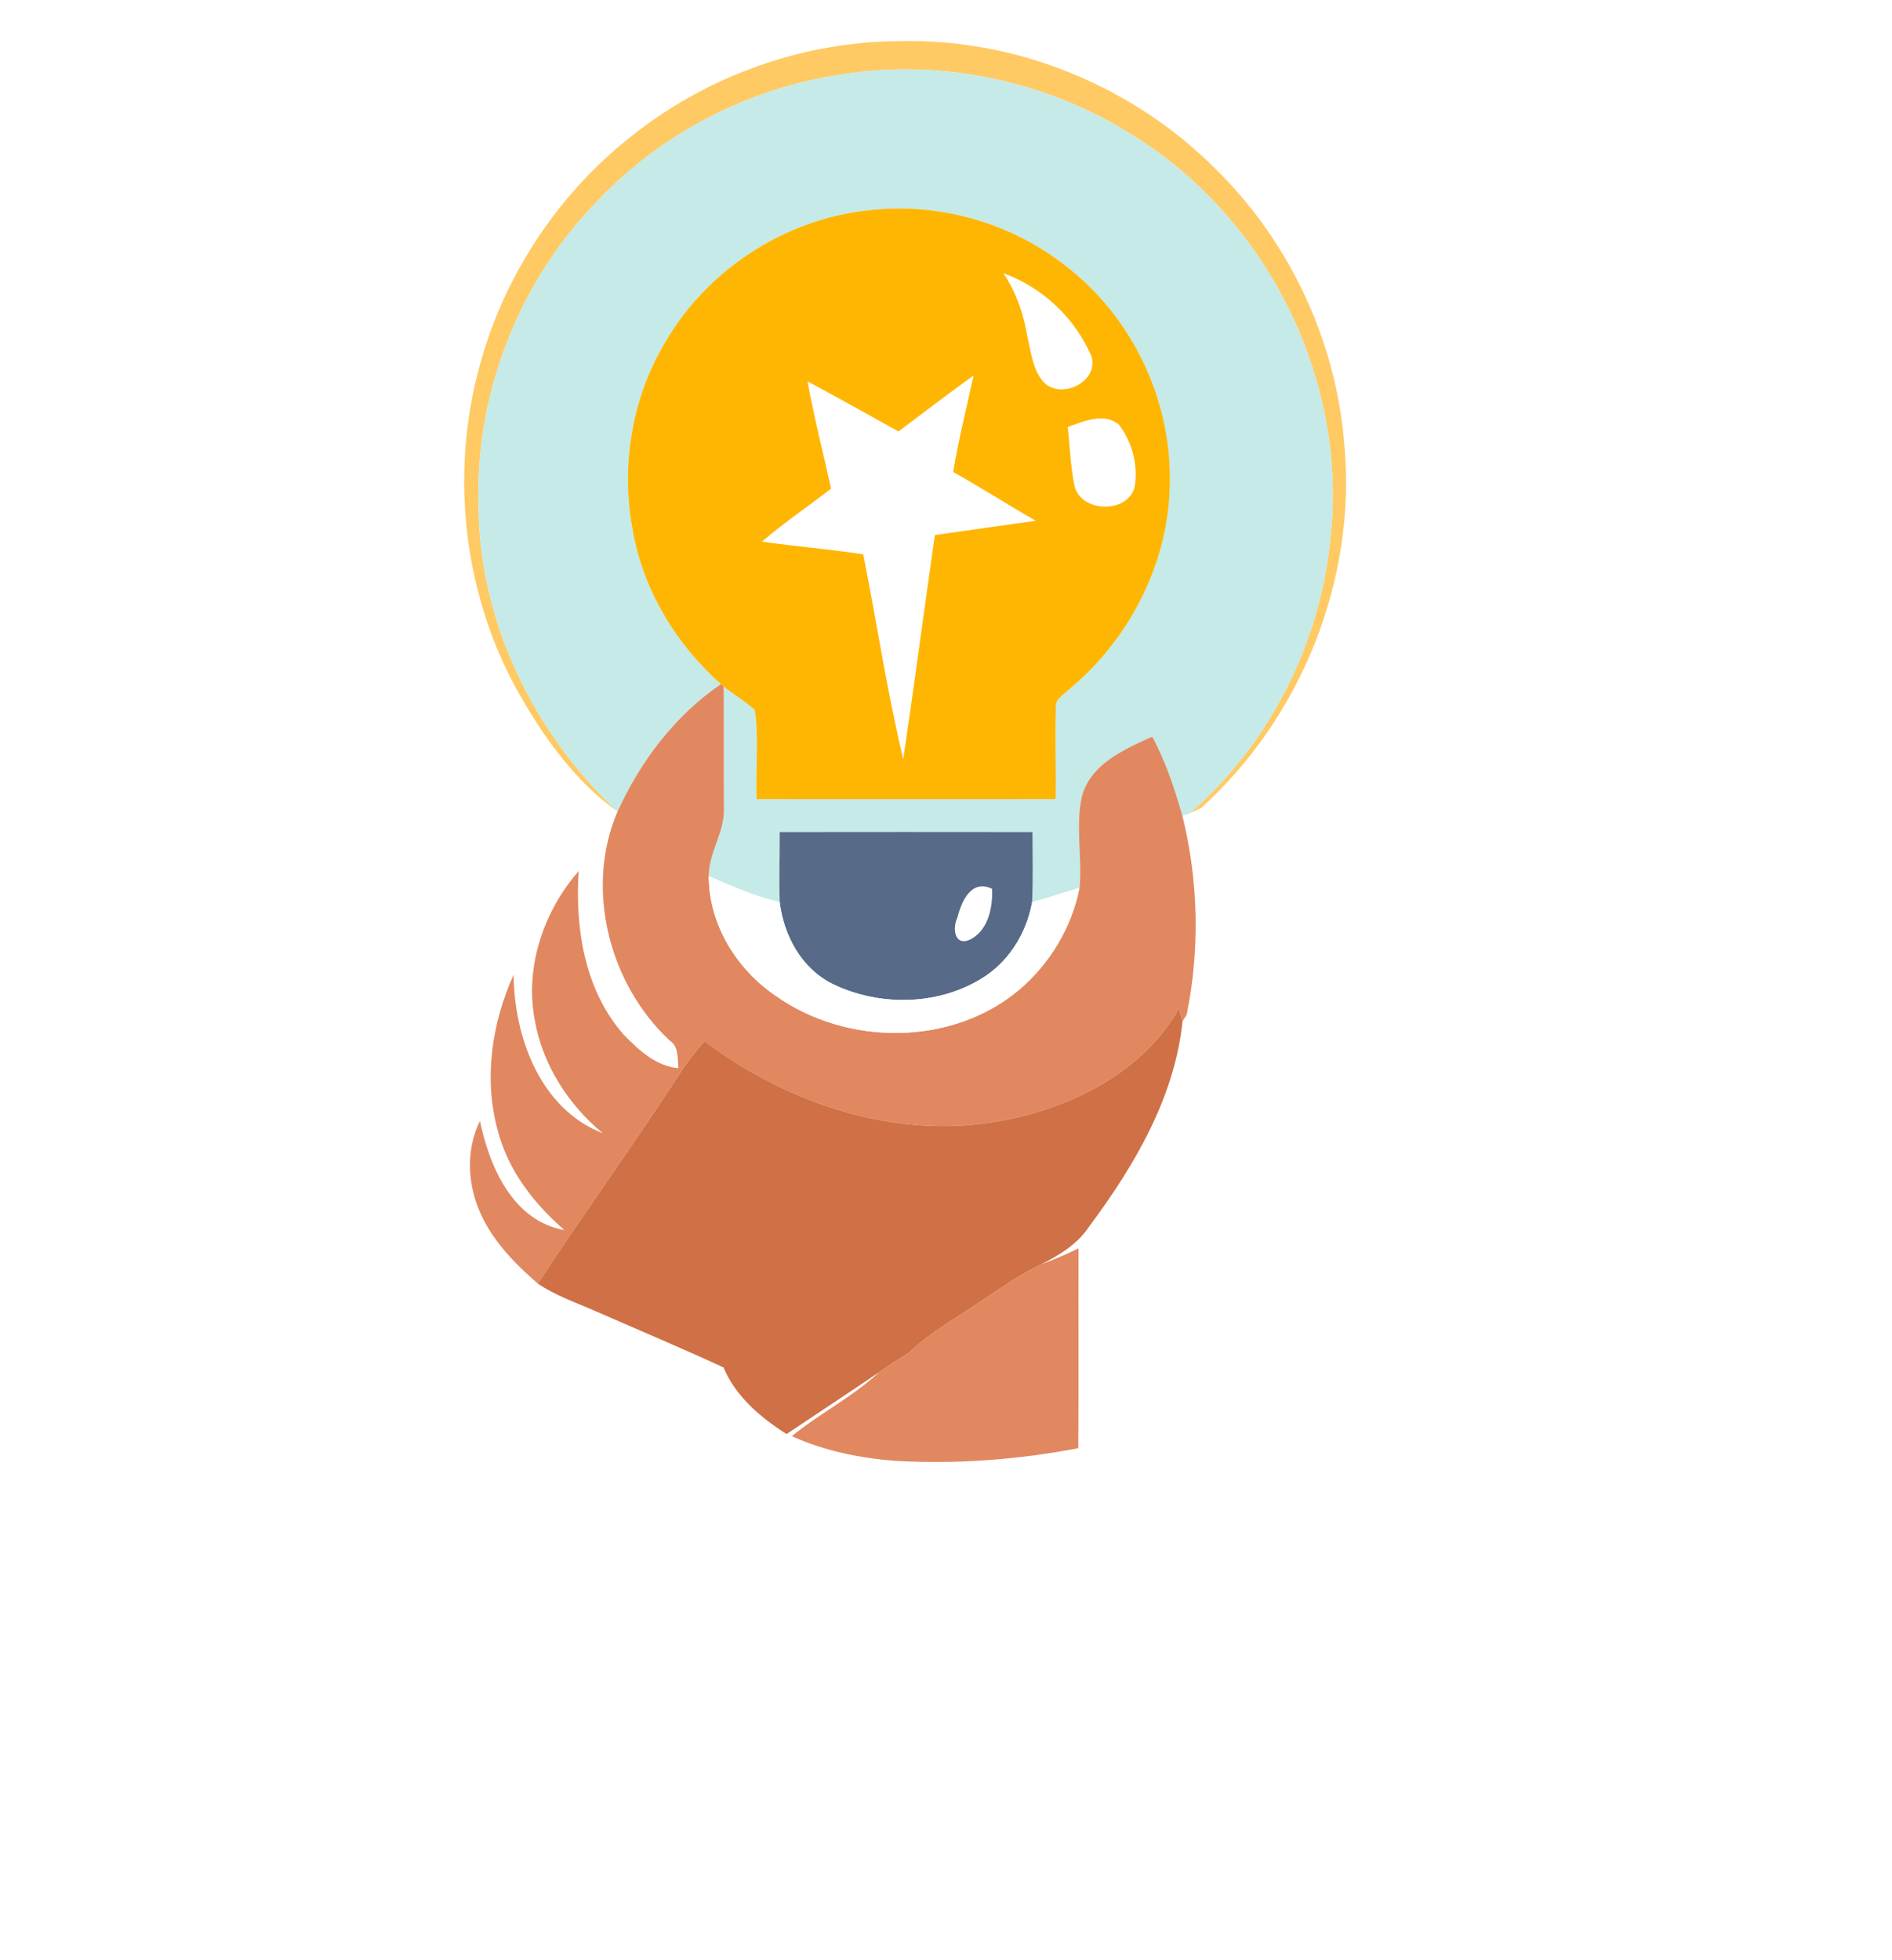 <?xml version="1.0" encoding="UTF-8" ?>
<!DOCTYPE svg PUBLIC "-//W3C//DTD SVG 1.1//EN" "http://www.w3.org/Graphics/SVG/1.1/DTD/svg11.dtd">
<svg width="332pt" height="344pt" viewBox="0 0 332 344" version="1.1" xmlns="http://www.w3.org/2000/svg">
<path fill="#ffffff" d=" M 0.00 0.00 L 332.00 0.00 L 332.00 344.00 L 0.00 344.00 L 0.00 0.00 Z" />
<path fill="#ffca63" d=" M 110.94 23.79 C 124.21 13.26 141.04 7.24 158.01 7.22 C 178.48 6.74 198.92 15.17 213.33 29.68 C 226.27 42.36 234.42 59.79 235.89 77.85 C 238.12 101.54 228.41 125.86 210.78 141.77 C 210.27 142.02 209.24 142.51 208.72 142.75 C 222.66 130.71 231.55 113.12 233.42 94.82 C 236.68 67.16 222.62 38.58 199.02 23.90 C 184.05 14.33 165.56 10.27 147.98 13.02 C 131.28 15.39 115.46 23.66 104.05 36.09 C 90.73 50.14 83.33 69.61 83.97 88.96 C 84.15 109.21 93.70 128.68 108.36 142.42 C 100.64 136.93 95.03 128.85 90.47 120.65 C 80.86 102.89 78.87 81.30 84.79 62.03 C 89.32 47.01 98.59 33.46 110.94 23.79 Z" />
<path fill="#c5eae7" d=" M 147.98 13.02 C 165.56 10.27 184.05 14.33 199.02 23.90 C 222.62 38.58 236.68 67.16 233.42 94.82 C 231.55 113.12 222.66 130.71 208.72 142.75 C 208.41 142.86 207.79 143.06 207.48 143.16 C 206.11 138.39 204.56 133.64 202.19 129.27 C 197.26 131.50 191.34 134.06 189.83 139.82 C 188.69 145.07 189.92 150.48 189.43 155.79 C 186.67 156.67 183.90 157.52 181.11 158.31 C 181.30 154.21 181.18 150.11 181.18 146.01 C 166.39 145.99 151.61 145.99 136.82 146.01 C 136.83 150.11 136.70 154.21 136.82 158.32 C 132.49 157.30 128.42 155.52 124.37 153.74 C 124.38 149.61 127.13 146.10 127.03 141.98 C 126.98 134.82 127.04 127.66 126.99 120.50 C 128.78 121.89 130.75 123.06 132.45 124.58 C 133.22 129.73 132.53 135.02 132.77 140.23 C 150.26 140.24 167.74 140.25 185.23 140.23 C 185.33 134.84 185.10 129.44 185.28 124.06 C 185.12 122.73 186.49 122.07 187.25 121.25 C 198.31 112.29 205.40 98.32 205.28 84.01 C 205.36 69.69 198.47 55.51 187.13 46.76 C 177.88 39.43 165.82 35.76 154.05 36.75 C 138.84 37.80 124.47 46.78 116.79 59.94 C 110.86 69.78 108.89 81.81 111.03 93.07 C 112.85 103.52 118.61 113.05 126.51 120.05 C 118.42 125.58 112.39 133.57 108.36 142.42 C 93.70 128.68 84.15 109.21 83.97 88.96 C 83.33 69.61 90.73 50.14 104.05 36.09 C 115.46 23.66 131.28 15.39 147.98 13.02 Z" />
<path fill="#ffb602" d=" M 116.79 59.94 C 124.47 46.78 138.84 37.80 154.05 36.75 C 165.82 35.76 177.88 39.43 187.13 46.76 C 198.47 55.51 205.36 69.69 205.28 84.01 C 205.40 98.32 198.31 112.29 187.25 121.25 C 186.49 122.07 185.12 122.73 185.28 124.06 C 185.10 129.44 185.33 134.84 185.23 140.23 C 167.74 140.25 150.26 140.24 132.77 140.23 C 132.53 135.02 133.22 129.73 132.45 124.58 C 130.75 123.06 128.78 121.89 126.99 120.50 C 126.87 120.39 126.63 120.16 126.51 120.05 C 118.61 113.05 112.85 103.52 111.03 93.07 C 108.89 81.81 110.86 69.78 116.79 59.94 Z" />
<path fill="#ffffff" d=" M 176.05 47.94 C 182.90 50.40 188.63 55.80 191.50 62.47 C 192.88 66.78 186.73 70.01 183.48 67.39 C 181.24 65.27 180.98 62.00 180.30 59.17 C 179.63 55.18 178.35 51.29 176.05 47.94 Z" />
<path fill="#ffffff" d=" M 141.69 66.93 C 147.06 69.77 152.34 72.78 157.66 75.71 C 162.04 72.43 166.39 69.09 170.84 65.89 C 169.62 71.53 168.20 77.13 167.26 82.83 C 172.17 85.57 176.90 88.61 181.78 91.41 C 175.86 92.17 169.96 93.08 164.05 93.89 C 162.15 107.00 160.45 120.13 158.50 133.23 C 155.65 121.36 153.86 109.25 151.48 97.28 C 145.57 96.37 139.61 95.90 133.70 95.05 C 137.56 91.72 141.81 88.88 145.83 85.75 C 144.45 79.47 142.86 73.25 141.69 66.93 Z" />
<path fill="#ffffff" d=" M 187.36 74.93 C 190.14 73.95 193.78 72.30 196.36 74.55 C 198.62 77.49 199.67 81.41 199.16 85.09 C 198.33 90.32 189.32 90.07 188.50 84.99 C 187.83 81.68 187.74 78.28 187.36 74.93 Z" />
<path fill="#e18861" d=" M 126.51 120.05 C 126.63 120.16 126.87 120.39 126.99 120.50 C 127.04 127.66 126.98 134.82 127.03 141.98 C 127.13 146.10 124.38 149.61 124.37 153.74 C 124.38 162.21 129.24 170.09 136.15 174.77 C 148.58 183.55 166.92 183.65 178.77 173.75 C 184.19 169.18 188.06 162.75 189.43 155.79 C 189.92 150.48 188.69 145.07 189.83 139.82 C 191.34 134.06 197.26 131.50 202.19 129.27 C 204.56 133.64 206.11 138.39 207.48 143.16 C 210.30 154.56 210.58 166.58 208.23 178.08 C 208.05 178.37 207.68 178.94 207.50 179.22 C 207.33 178.67 207.01 177.57 206.85 177.02 C 200.62 187.96 188.62 194.09 176.66 196.50 C 158.03 200.35 138.57 193.95 123.62 182.72 C 122.26 184.32 120.91 185.94 119.75 187.69 C 111.55 200.39 102.64 212.61 94.38 225.26 C 90.08 221.53 85.98 217.28 83.88 211.89 C 81.99 207.05 81.89 201.42 84.22 196.71 C 85.90 204.76 89.97 214.25 99.04 215.86 C 93.68 211.22 89.16 205.39 87.35 198.42 C 84.84 189.36 86.30 179.53 90.12 171.06 C 90.24 182.04 94.79 194.59 105.79 198.88 C 99.71 193.86 95.17 186.79 93.83 178.96 C 92.07 169.67 95.41 159.87 101.55 152.85 C 100.87 162.88 102.60 173.82 109.45 181.58 C 112.06 184.25 115.14 187.14 119.05 187.45 C 118.83 185.75 119.18 183.69 117.53 182.61 C 106.87 172.72 102.57 155.89 108.36 142.42 C 112.39 133.57 118.42 125.58 126.51 120.05 Z" />
<path fill="#576a87" d=" M 136.82 146.01 C 151.61 145.99 166.39 145.99 181.18 146.01 C 181.18 150.11 181.30 154.21 181.11 158.31 C 180.13 163.84 176.91 168.98 172.03 171.85 C 164.31 176.49 154.26 176.58 146.22 172.73 C 140.70 170.05 137.53 164.24 136.82 158.32 C 136.70 154.21 136.83 150.11 136.82 146.01 Z" />
<path fill="#ffffff" d=" M 124.37 153.74 C 128.42 155.52 132.49 157.30 136.82 158.32 C 137.53 164.24 140.70 170.05 146.22 172.73 C 154.26 176.58 164.31 176.49 172.03 171.85 C 176.91 168.98 180.13 163.84 181.11 158.31 C 183.90 157.52 186.67 156.67 189.43 155.79 C 188.06 162.75 184.19 169.18 178.77 173.75 C 166.92 183.65 148.58 183.55 136.15 174.77 C 129.24 170.09 124.38 162.21 124.37 153.74 Z" />
<path fill="#ffffff" d=" M 167.99 161.07 C 168.69 158.22 170.41 154.22 174.08 155.97 C 174.24 159.31 173.37 163.49 170.01 164.98 C 167.41 165.98 167.14 162.72 167.99 161.07 Z" />
<path fill="#cf7046" d=" M 176.66 196.50 C 188.62 194.09 200.62 187.96 206.85 177.02 C 207.01 177.57 207.33 178.67 207.50 179.22 C 206.16 192.50 199.05 204.59 191.19 215.14 C 189.17 218.25 185.98 220.22 182.74 221.85 C 178.82 223.71 175.32 226.29 171.70 228.64 C 167.59 231.46 163.15 233.86 159.55 237.36 C 159.50 237.39 159.40 237.47 159.35 237.50 C 158.66 237.94 157.27 238.80 156.58 239.24 C 156.48 239.30 156.28 239.43 156.18 239.50 C 155.69 239.83 154.72 240.49 154.23 240.82 C 148.86 244.47 143.42 248.04 138.02 251.66 C 133.44 248.73 129.12 245.10 126.96 239.97 C 119.63 236.58 112.18 233.45 104.78 230.21 C 101.27 228.66 97.59 227.42 94.38 225.26 C 102.64 212.61 111.55 200.39 119.75 187.69 C 120.91 185.94 122.26 184.32 123.62 182.72 C 138.57 193.95 158.03 200.35 176.66 196.50 Z" />
<path fill="#e18861" d=" M 182.74 221.85 C 184.96 221.04 187.14 220.10 189.26 219.06 C 189.21 230.75 189.31 242.45 189.21 254.14 C 178.62 256.16 167.80 256.98 157.04 256.35 C 150.83 255.88 144.64 254.60 138.95 252.03 C 143.84 248.01 149.61 245.16 154.23 240.82 C 154.72 240.49 155.69 239.83 156.18 239.50 C 156.28 239.43 156.48 239.30 156.58 239.24 C 157.27 238.80 158.66 237.94 159.35 237.50 L 159.46 237.43 L 159.55 237.36 C 163.15 233.86 167.59 231.46 171.70 228.64 C 175.32 226.29 178.82 223.71 182.74 221.85 Z" />
</svg>
